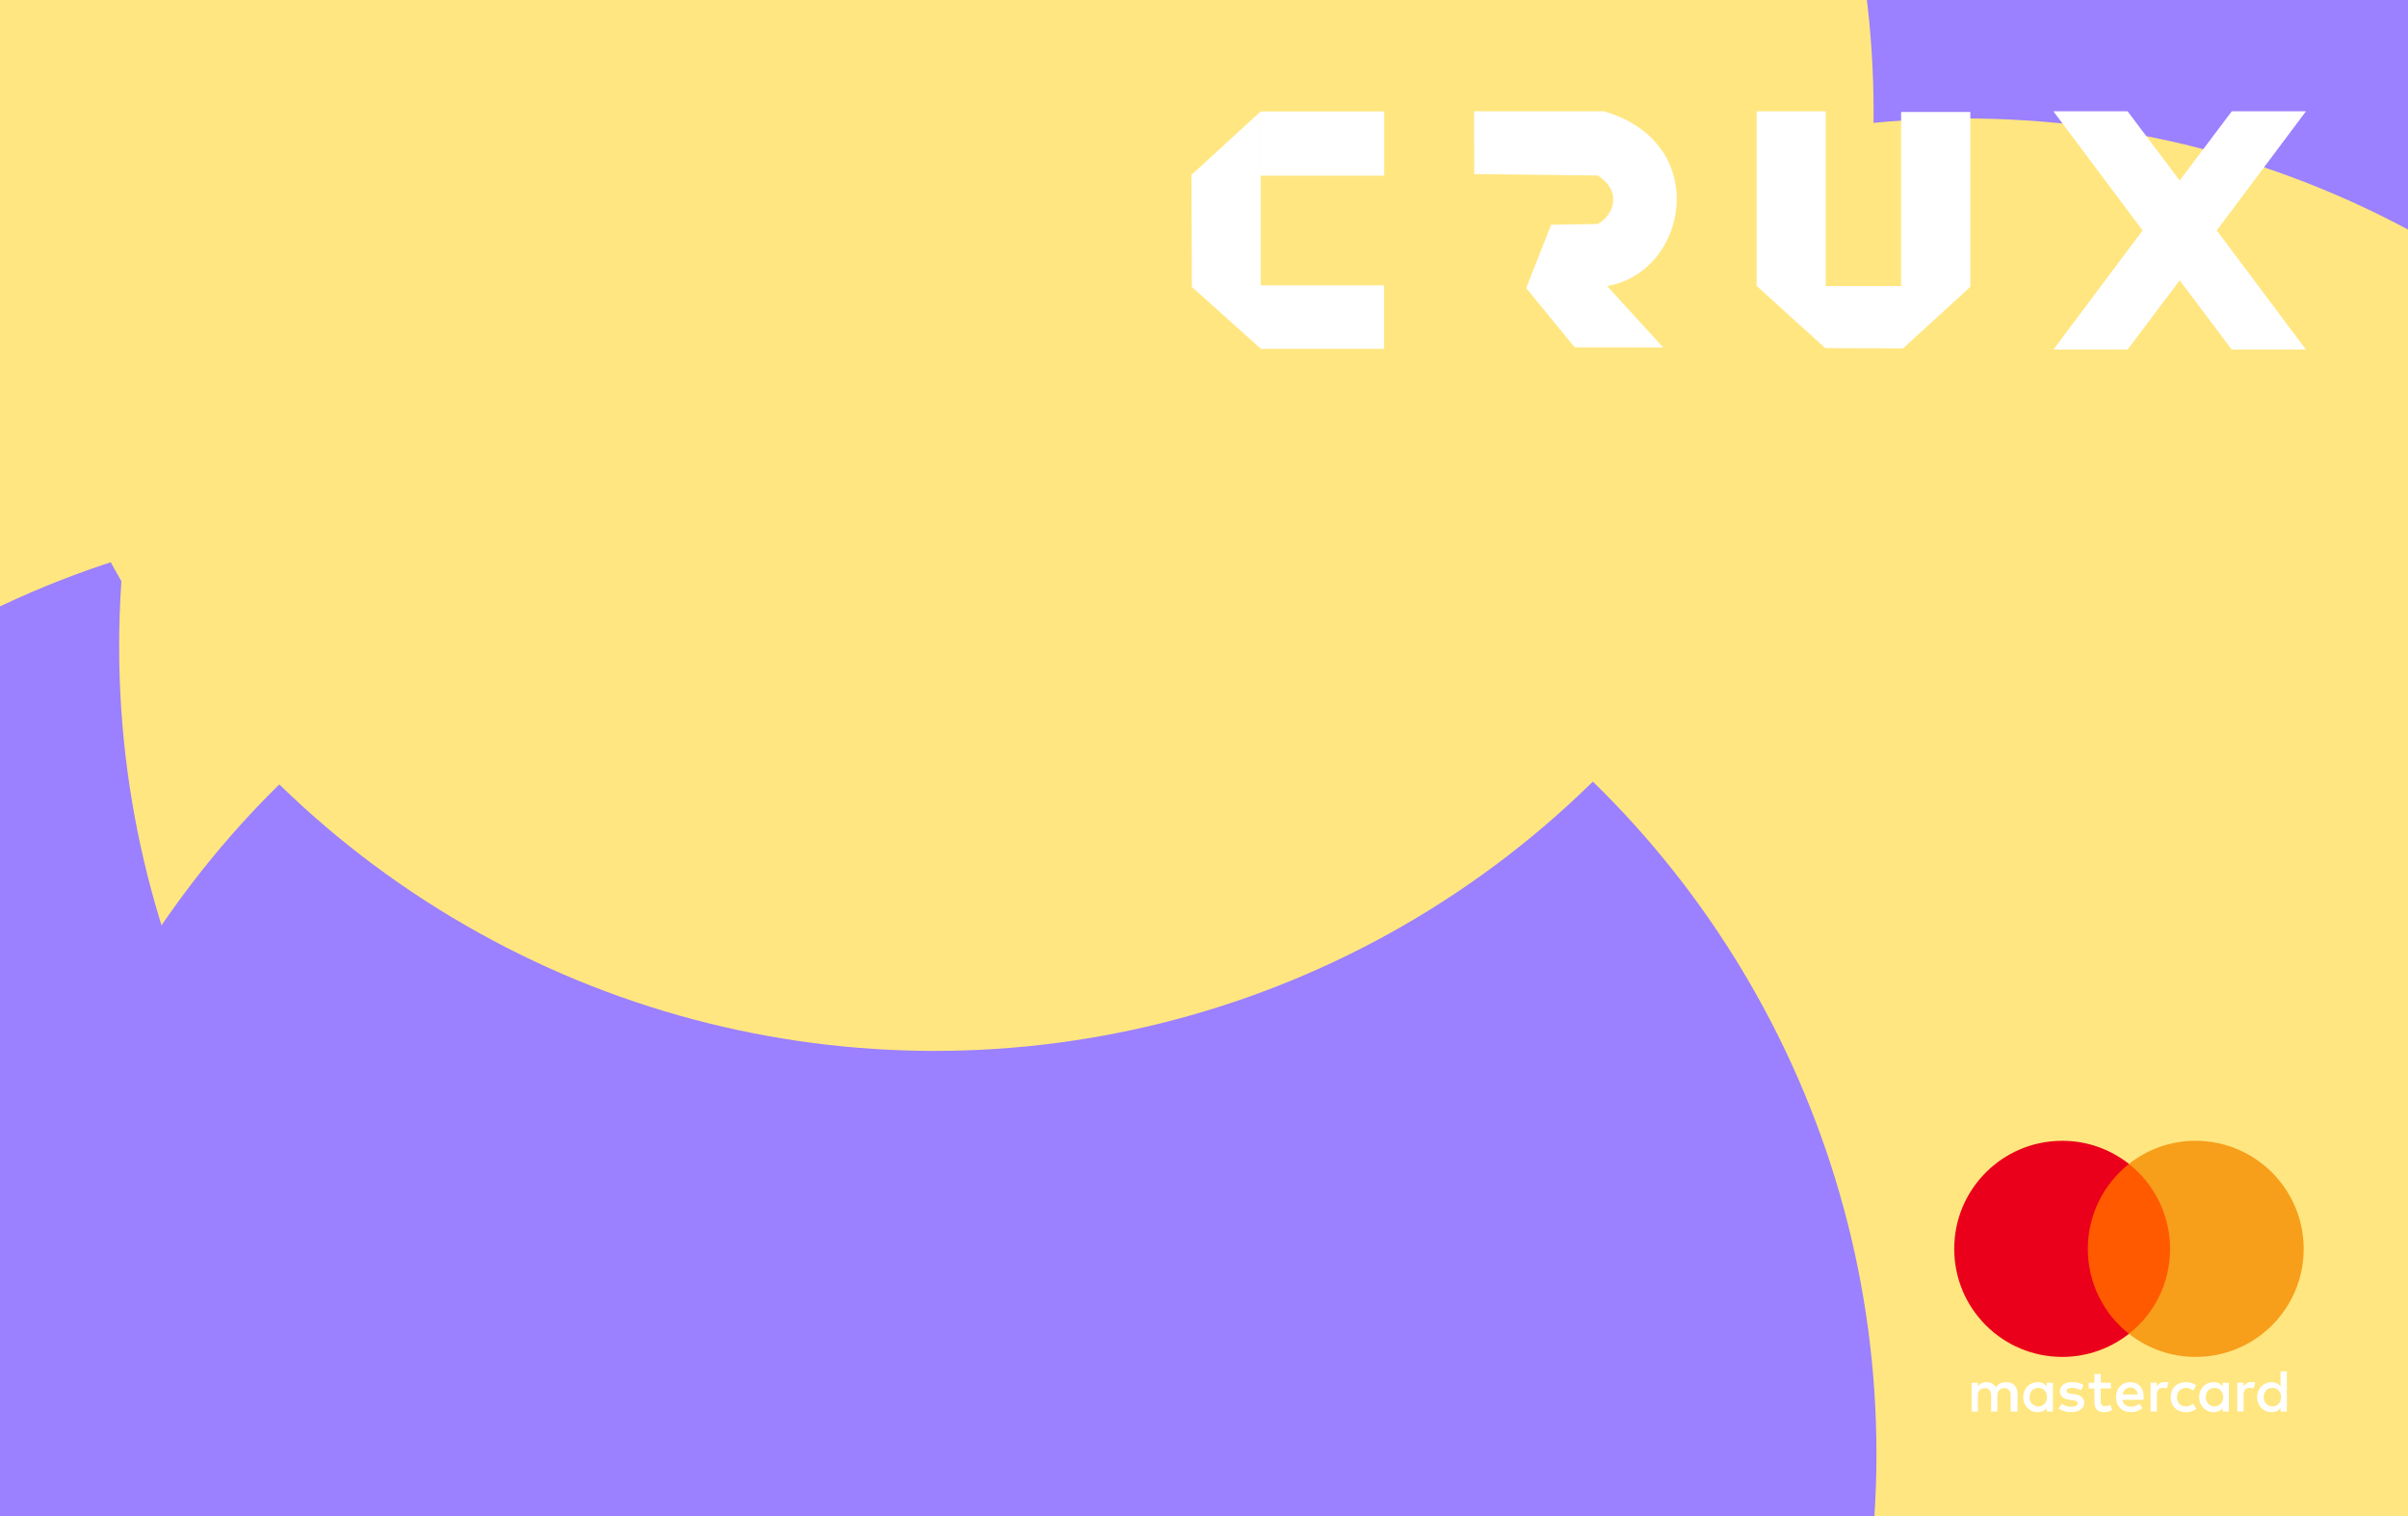 <?xml version="1.0" encoding="UTF-8" standalone="no"?>
<!-- Created with Inkscape (http://www.inkscape.org/) -->

<svg
   width="3.375in"
   height="2.125in"
   viewBox="0 0 3.375 2.125"
   version="1.1"
   id="svg5"
   xml:space="preserve"
   inkscape:version="1.2.2 (732a01da63, 2022-12-09)"
   sodipodi:docname="empty_card.svg"
   inkscape:export-filename="cardface.png"
   inkscape:export-xdpi="360"
   inkscape:export-ydpi="360"
   xmlns:inkscape="http://www.inkscape.org/namespaces/inkscape"
   xmlns:sodipodi="http://sodipodi.sourceforge.net/DTD/sodipodi-0.dtd"
   xmlns="http://www.w3.org/2000/svg"
   xmlns:svg="http://www.w3.org/2000/svg"><sodipodi:namedview
     id="namedview7"
     pagecolor="#ffffff"
     bordercolor="#000000"
     borderopacity="0.25"
     inkscape:showpageshadow="2"
     inkscape:pageopacity="0.0"
     inkscape:pagecheckerboard="0"
     inkscape:deskcolor="#d1d1d1"
     inkscape:document-units="in"
     showgrid="true"
     inkscape:zoom="1.829812"
     inkscape:cx="154.93395"
     inkscape:cy="43.173834"
     inkscape:window-width="2560"
     inkscape:window-height="1369"
     inkscape:window-x="-8"
     inkscape:window-y="-8"
     inkscape:window-maximized="1"
     inkscape:current-layer="layer1"><inkscape:grid
       type="xygrid"
       id="grid132" /></sodipodi:namedview><defs
     id="defs2"><filter
       id="blur1"
       x="-0.295"
       y="-0.315"
       width="1.589"
       height="1.63"><feFlood
         flood-opacity="0"
         result="BackgroundImageFix"
         id="feFlood1517" /><feBlend
         mode="normal"
         in="SourceGraphic"
         in2="BackgroundImageFix"
         result="shape"
         id="feBlend1519" /><feGaussianBlur
         stdDeviation="592"
         result="effect1_foregroundBlur"
         id="feGaussianBlur1521" /></filter></defs><g
     inkscape:label="Layer 1"
     inkscape:groupmode="layer"
     id="layer1"><g
       id="g1557"
       transform="scale(0.001,0.001)"><rect
         width="3384.469"
         height="1998.612"
         fill="#9b80ff"
         id="rect1526"
         x="0"
         y="0"
         style="stroke-width:0.971" /><g
         filter="url(#blur1)"
         id="g1540"><circle
           cx="583"
           cy="1037"
           fill="#ffe680"
           r="1316"
           id="circle1528" /><circle
           cx="564"
           cy="2039"
           fill="#9b80ff"
           r="1316"
           id="circle1530" /><circle
           cx="1483"
           cy="906"
           fill="#ffe680"
           r="1316"
           id="circle1532" /><circle
           cx="2754"
           cy="1482"
           fill="#ffe680"
           r="1316"
           id="circle1534" /><circle
           cx="1314"
           cy="2038"
           fill="#9b80ff"
           r="1316"
           id="circle1536" /><circle
           cx="1310"
           cy="157"
           fill="#ffe680"
           r="1316"
           id="circle1538" /></g></g><path
       id="path411"
       style="fill:#ffffff;fill-opacity:1;stroke-width:0.004"
       d="m 2.066,0.156 2.034e-4,0.088 0.173,0.002 c 0.034,0.021 0.024,0.055 0,0.068 l -0.065,9.9213e-4 -1.385e-4,-1.5421e-4 c -4.037e-4,8.0363e-4 -0.035,0.089 -0.035,0.089 l 0.068,0.083 0.124,2.0334e-4 -0.093,-0.102 0.014,0.016 C 2.366,0.382 2.4,0.2 2.248,0.156 Z m 0.396,0 v 0.245 h 3.336e-4 l 0.096,0.087 0.109,2.8479e-4 0.094,-0.086 h 2.278e-4 V 0.157 h -0.097 V 0.401 L 2.513,0.401 h 0.046 V 0.156 Z m 0.416,0 0.125,0.167 -0.125,0.167 h 0.104 l 0.073,-0.097 0.073,0.097 H 3.232 L 3.107,0.323 3.232,0.156 H 3.128 L 3.055,0.253 2.982,0.156 Z m -1.111,9.751e-5 -0.097,0.089 3.987e-4,0.157 0.097,0.087 V 0.489 H 1.94 V 0.4 H 1.767 Z m 8.19e-5,1.6281e-4 v 0.09 h 0.173 v -0.09 z" /><g
       id="g17696"
       transform="matrix(4.9016809e-4,0,0,4.9016809e-4,2.739,1.599)"><path
         id="XMLID_1775_"
         inkscape:connector-curvature="0"
         d="m 181.1,774.3 v -51.5 c 0,-19.7 -12,-32.6 -32.6,-32.6 -10.3,0 -21.5,3.4 -29.2,14.6 -6,-9.4 -14.6,-14.6 -27.5,-14.6 -8.6,0 -17.2,2.6 -24,12 v -10.3 h -18 v 82.4 h 18 v -45.5 c 0,-14.6 7.7,-21.5 19.7,-21.5 12,0 18,7.7 18,21.5 v 45.5 h 18 v -45.5 c 0,-14.6 8.6,-21.5 19.7,-21.5 12,0 18,7.7 18,21.5 v 45.5 z m 267,-82.4 H 418.9 V 667 h -18 v 24.9 h -16.3 v 16.3 h 16.3 V 746 c 0,18.9 7.7,30 28.3,30 7.7,0 16.3,-2.6 22.3,-6 l -5.2,-15.5 c -5.2,3.4 -11.2,4.3 -15.5,4.3 -8.6,0 -12,-5.2 -12,-13.7 V 708.2 H 448 v -16.3 z m 152.8,-1.8 c -10.3,0 -17.2,5.2 -21.5,12 v -10.3 h -18 v 82.4 h 18 v -46.4 c 0,-13.7 6,-21.5 17.2,-21.5 3.4,0 7.7,0.9 11.2,1.7 l 5.2,-17.2 c -3.6,-0.7 -8.7,-0.7 -12.1,-0.7 z M 370,698.7 c -8.6,-6 -20.6,-8.6 -33.5,-8.6 -20.6,0 -34.3,10.3 -34.3,26.6 0,13.7 10.3,21.5 28.3,24 l 8.6,0.9 c 9.4,1.7 14.6,4.3 14.6,8.6 0,6 -6.9,10.3 -18.9,10.3 -12,0 -21.5,-4.3 -27.5,-8.6 l -8.6,13.7 c 9.4,6.9 22.3,10.3 35.2,10.3 24,0 37.8,-11.2 37.8,-26.6 0,-14.6 -11.2,-22.3 -28.3,-24.9 l -8.6,-0.9 c -7.7,-0.9 -13.7,-2.6 -13.7,-7.7 0,-6 6,-9.4 15.5,-9.4 10.3,0 20.6,4.3 25.8,6.9 z m 478.9,-8.6 c -10.3,0 -17.2,5.2 -21.5,12 v -10.3 h -18 v 82.4 h 18 v -46.4 c 0,-13.7 6,-21.5 17.2,-21.5 3.4,0 7.7,0.9 11.2,1.7 l 5.2,-17 c -3.5,-0.9 -8.6,-0.9 -12.1,-0.9 z m -230,43 c 0,24.9 17.2,42.9 43.8,42.9 12,0 20.6,-2.6 29.2,-9.4 L 683.3,752 c -6.9,5.2 -13.7,7.7 -21.5,7.7 -14.6,0 -24.9,-10.3 -24.9,-26.6 0,-15.5 10.3,-25.8 24.9,-26.6 7.7,0 14.6,2.6 21.5,7.7 l 8.6,-14.6 c -8.6,-6.9 -17.2,-9.4 -29.2,-9.4 -26.6,-0.1 -43.8,18 -43.8,42.9 z m 166.5,0 v -41.2 h -18 v 10.3 c -6,-7.7 -14.6,-12 -25.8,-12 -23.2,0 -41.2,18 -41.2,42.9 0,24.9 18,42.9 41.2,42.9 12,0 20.6,-4.3 25.8,-12 v 10.3 h 18 z m -66.1,0 c 0,-14.6 9.4,-26.6 24.9,-26.6 14.6,0 24.9,11.2 24.9,26.6 0,14.6 -10.3,26.6 -24.9,26.6 -15.4,-0.9 -24.9,-12.1 -24.9,-26.6 z m -215.4,-43 c -24,0 -41.2,17.2 -41.2,42.9 0,25.8 17.2,42.9 42.1,42.9 12,0 24,-3.4 33.5,-11.2 l -8.6,-12.9 c -6.9,5.2 -15.5,8.6 -24,8.6 -11.2,0 -22.3,-5.2 -24.9,-19.7 h 60.9 c 0,-2.6 0,-4.3 0,-6.9 0.8,-26.5 -14.7,-43.7 -37.8,-43.7 z m 0,15.5 c 11.2,0 18.9,6.9 20.6,19.7 h -42.9 c 1.7,-11.1 9.4,-19.7 22.3,-19.7 z m 447.2,27.5 v -73.8 h -18 v 42.9 c -6,-7.7 -14.6,-12 -25.8,-12 -23.2,0 -41.2,18 -41.2,42.9 0,24.9 18,42.9 41.2,42.9 12,0 20.6,-4.3 25.8,-12 v 10.3 h 18 z m -66.1,0 c 0,-14.6 9.4,-26.6 24.9,-26.6 14.6,0 24.9,11.2 24.9,26.6 0,14.6 -10.3,26.6 -24.9,26.6 C 894.4,758.8 885,747.6 885,733.1 Z m -602.6,0 v -41.2 h -18 v 10.3 c -6,-7.7 -14.6,-12 -25.8,-12 -23.2,0 -41.2,18 -41.2,42.9 0,24.9 18,42.9 41.2,42.9 12,0 20.6,-4.3 25.8,-12 v 10.3 h 18 z m -66.9,0 c 0,-14.6 9.4,-26.6 24.9,-26.6 14.6,0 24.9,11.2 24.9,26.6 0,14.6 -10.3,26.6 -24.9,26.6 -15.5,-0.9 -24.9,-12.1 -24.9,-26.6 z"
         style="fill:#ffffff;fill-opacity:1" /><g
         id="g16405">
	<rect
   id="rect19"
   x="364"
   y="66.1"
   fill="#ff5a00"
   width="270.4"
   height="485.8" />
	<path
   id="XMLID_330_"
   inkscape:connector-curvature="0"
   fill="#eb001b"
   d="M 382,309 C 382,210.3 428.4,122.7 499.6,66.1 447.2,24.9 381.1,0 309,0 138.2,0 0,138.2 0,309 0,479.8 138.2,618 309,618 381.1,618 447.2,593.1 499.6,551.9 428.3,496.1 382,407.7 382,309 Z" />
	<path
   id="path22"
   inkscape:connector-curvature="0"
   fill="#f79e1b"
   d="M 999.2,309 C 999.2,479.8 861,618 690.2,618 618.1,618 552,593.1 499.6,551.9 571.7,495.2 617.2,407.7 617.2,309 617.2,210.3 570.8,122.7 499.6,66.1 551.9,24.9 618,0 690.1,0 861,0 999.2,139.1 999.2,309 Z" />
</g></g></g></svg>
